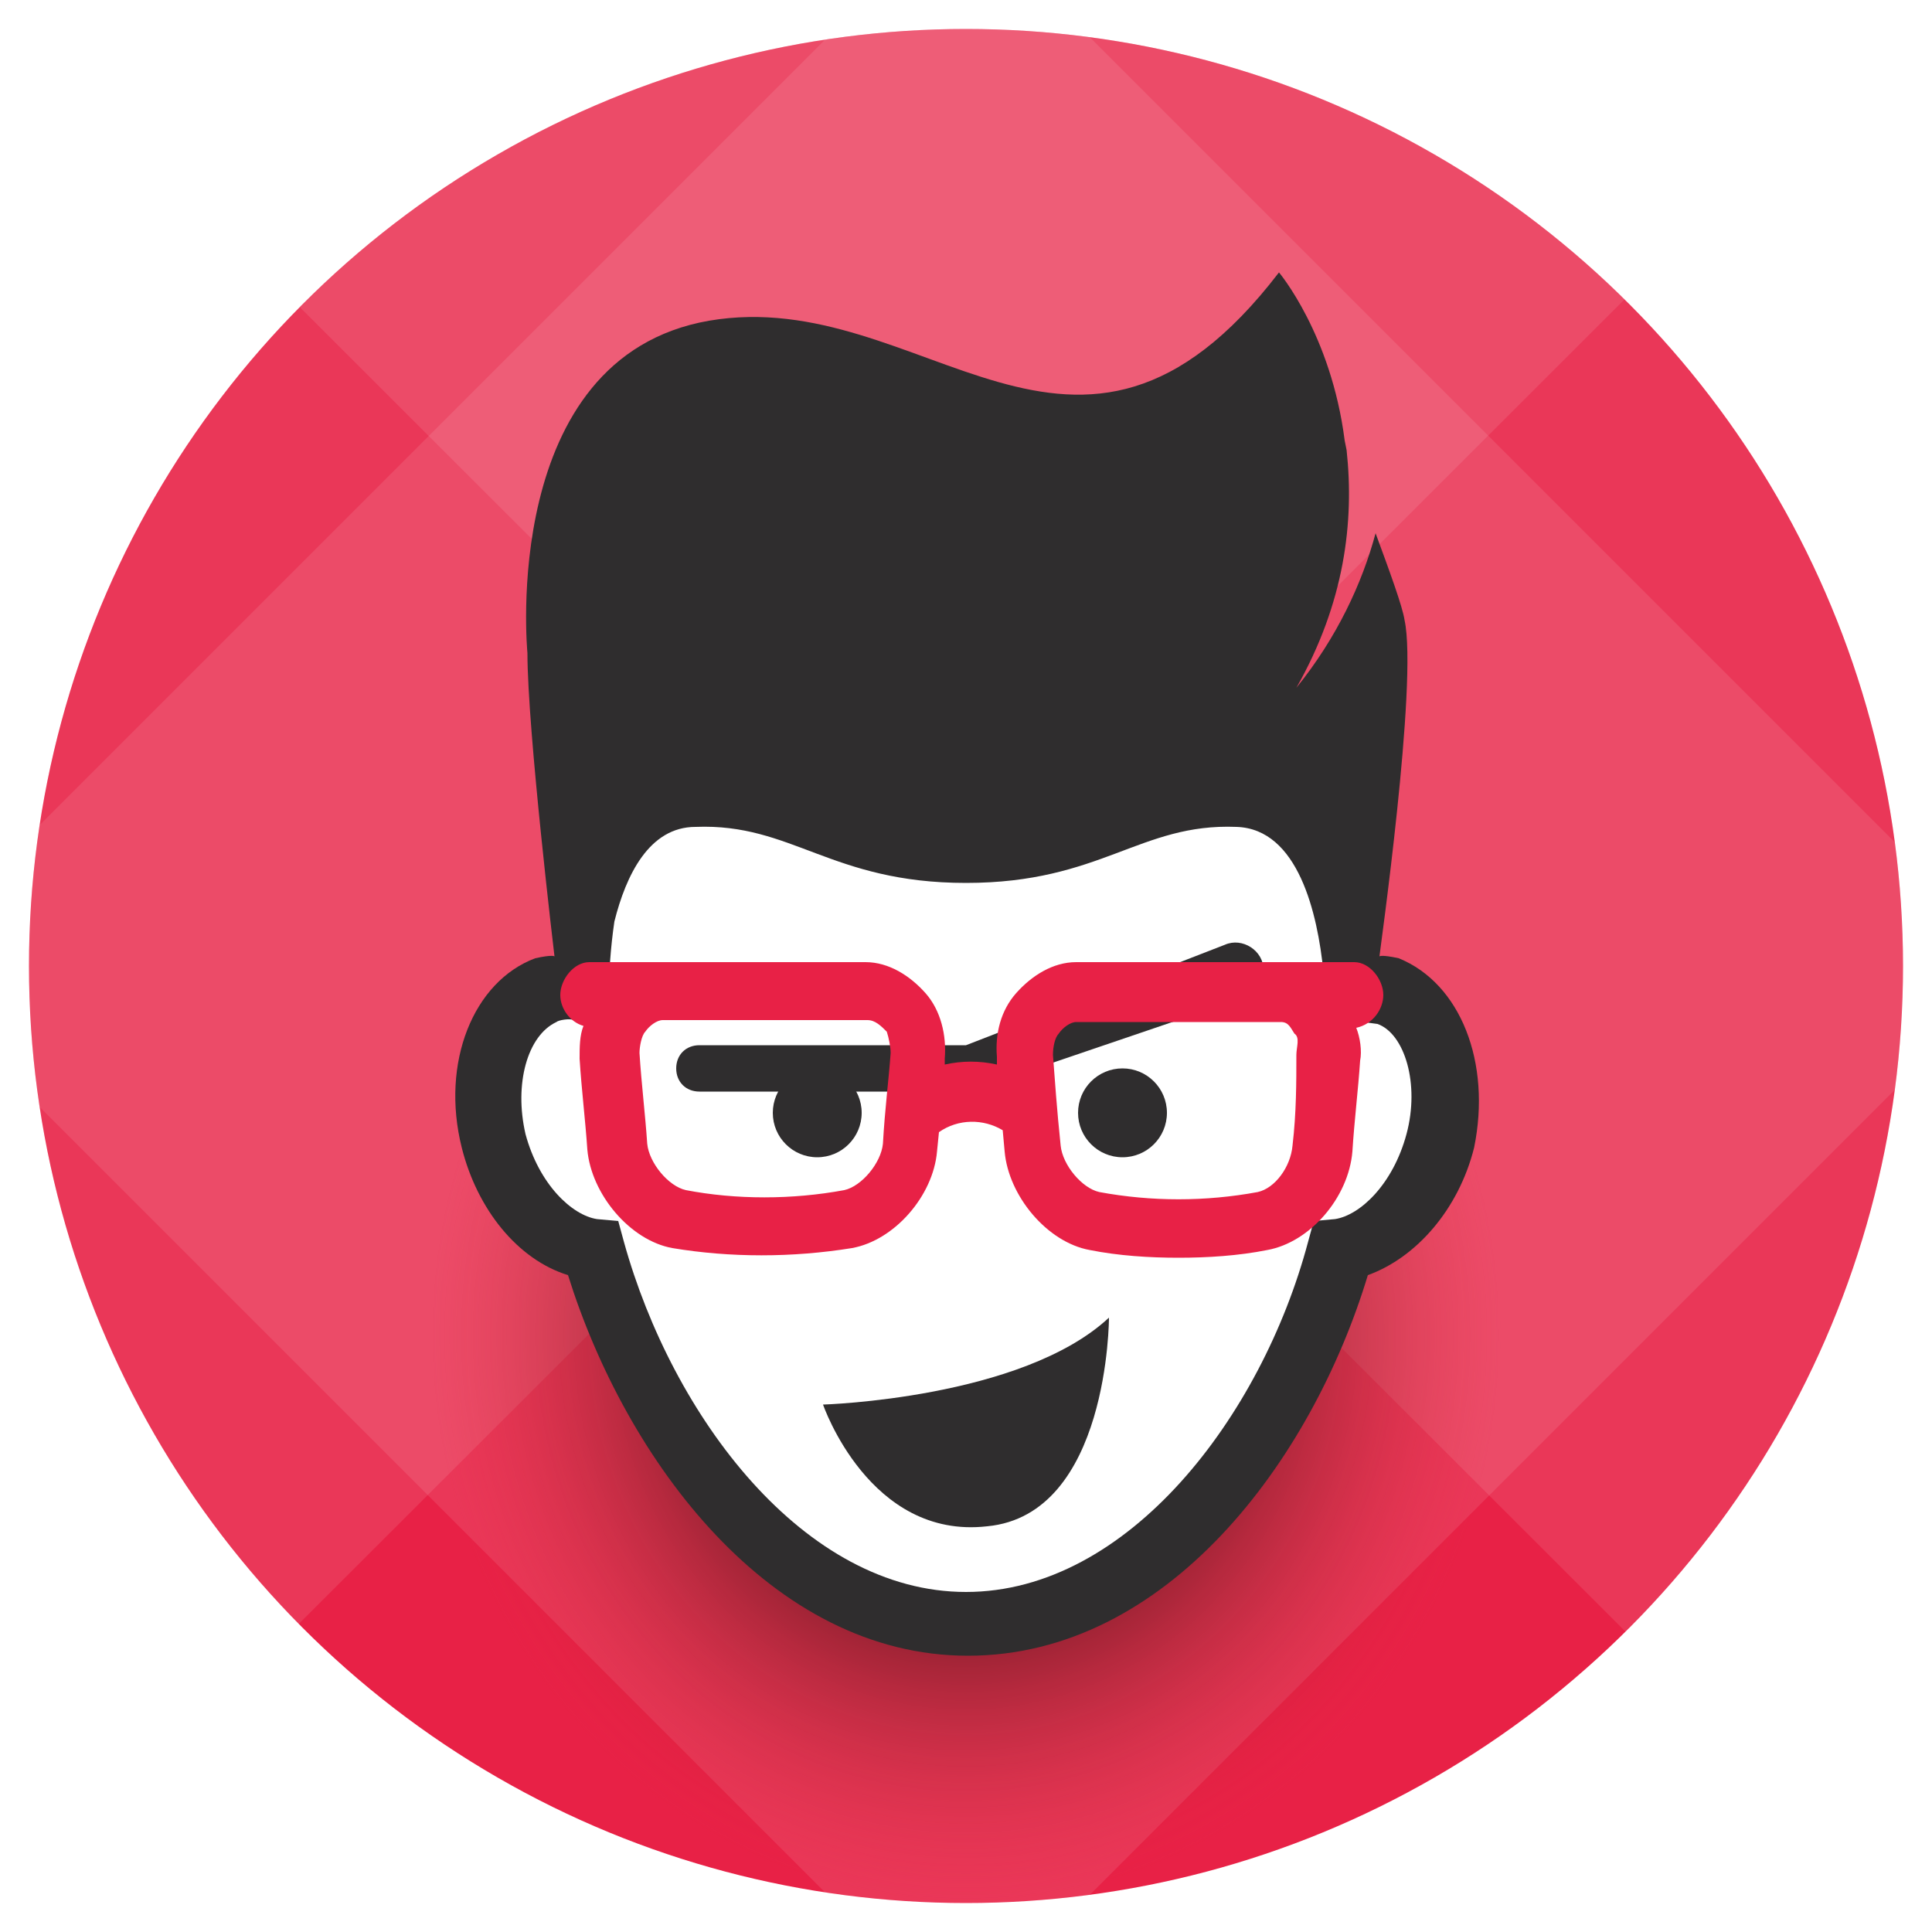 <?xml version="1.0" encoding="utf-8"?>
<!-- Generator: Adobe Illustrator 19.0.0, SVG Export Plug-In . SVG Version: 6.00 Build 0)  -->
<svg version="1.1" id="Capa_1" xmlns="http://www.w3.org/2000/svg" xmlns:xlink="http://www.w3.org/1999/xlink" x="0px" y="0px"
	 viewBox="0 0 100 100" style="enable-background:new 0 0 100 100;" xml:space="preserve">
<style type="text/css">
	.st0{clip-path:url(#XMLID_85_);}
	.st1{clip-path:url(#XMLID_86_);fill:#E82146;}
	.st2{opacity:0.1;clip-path:url(#XMLID_86_);fill:#FFFFFF;}
	.st3{fill:url(#XMLID_87_);}
	.st4{fill:#2F2D2E;}
	.st5{fill:#FFFFFF;}
	.st6{fill:#E82146;}
</style>
<g id="XMLID_14_">
	<g id="XMLID_2467_">
		<g id="XMLID_7209_">
			<defs>
				<circle id="XMLID_7326_" cx="50" cy="50" r="48.5"/>
			</defs>
			<clipPath id="XMLID_85_">
				<use xlink:href="#XMLID_7326_"  style="overflow:visible;"/>
			</clipPath>
			<g id="XMLID_7327_" class="st0">
				<defs>
					<rect id="XMLID_7330_" x="-4.3" y="-3.9" width="107.7" height="107.7"/>
				</defs>
				<clipPath id="XMLID_86_">
					<use xlink:href="#XMLID_7330_"  style="overflow:visible;"/>
				</clipPath>
				<rect id="XMLID_7418_" x="-4.3" y="-3.9" class="st1" width="107.7" height="107.7"/>
				<polygon id="XMLID_7373_" class="st2" points="-4.3,103.8 -4.3,-3.9 103.5,-3.9 				"/>
				<polygon id="XMLID_7372_" class="st2" points="103.5,103.8 103.5,-3.9 -4.3,-3.9 				"/>
				
					<rect id="XMLID_7365_" x="10.8" y="11.2" transform="matrix(0.707 -0.707 0.707 0.707 -20.798 49.718)" class="st2" width="77.6" height="77.6"/>
			</g>
		</g>
		<g id="XMLID_7090_">
			
				<radialGradient id="XMLID_87_" cx="40.955" cy="56.641" r="24.497" gradientTransform="matrix(1.132 0 0 1.201 3.623 1.061)" gradientUnits="userSpaceOnUse">
				<stop  offset="0.2" style="stop-color:#000000"/>
				<stop  offset="1" style="stop-color:#DD2D3A;stop-opacity:0"/>
			</radialGradient>
			<ellipse id="XMLID_7183_" class="st3" cx="50" cy="69.1" rx="27.7" ry="29.4"/>
			<path id="XMLID_7161_" class="st4" d="M72.4,49.6c-0.9-0.2-1-0.1-1-0.1c0-0.1,2-14.2,1.3-17.4c-0.1-0.7-0.8-2.6-1.5-4.5
				c-0.7,2.6-2,5.4-4.1,8c2.5-4.4,3-8.6,2.6-12.3l-0.1-0.5c-0.7-5.5-3.4-8.7-3.4-8.7c-10.5,13.7-18.4,0.6-29.5,2.5
				c-10.9,1.9-9.4,17.2-9.4,17.2l0,0c0,4,1.4,15.7,1.4,15.7s-0.1-0.1-1,0.1c-3.2,1.2-4.9,5.4-3.8,9.8c0.8,3.2,2.9,5.8,5.5,6.6
				c3,9.6,10.5,19.7,20.7,19.7c10.3,0,17.8-10.1,20.7-19.7c2.5-0.9,4.7-3.4,5.5-6.6C77.2,55,75.6,50.9,72.4,49.6z"/>
			<path id="XMLID_7149_" class="st5" d="M72.8,58.7c-0.7,2.6-2.4,4.2-3.7,4.4l-1.1,0.1l-0.3,1.1c-2.4,9-9.3,18.1-17.7,18.1l0,0l0,0
				c-8.4,0-15.2-9.1-17.7-18.1L32,63.2l-1.1-0.1c-1.3-0.2-3-1.8-3.7-4.4c-0.6-2.6,0.1-5.1,1.6-5.8c0.1-0.1,0.7-0.2,0.9-0.1l1.8,0.2
				c0,0-0.1-2.6,0.3-5.3c0.6-2.4,1.8-4.9,4.2-4.9c5-0.2,7,2.9,14,2.9s9-3.1,14-2.9c3.2,0.1,4.2,4.5,4.5,7.5c0.1,1.6,0.1,2.8,0.1,2.8
				l1.8-0.2c0.2,0,0.9,0.1,0.9,0.1C72.7,53.5,73.5,56.1,72.8,58.7z"/>
			<g id="XMLID_7124_">
				<path id="XMLID_7138_" class="st4" d="M51.1,79c6.3-0.6,6.3-10.8,6.3-10.8c-4.5,4.2-14.8,4.5-14.8,4.5S45,79.7,51.1,79z"/>
			</g>
			<path id="XMLID_7123_" class="st4" d="M64.5,51.6l-14.4,4.9h-2H36.2c-0.7,0-1.2-0.5-1.2-1.2v0c0-0.7,0.5-1.2,1.2-1.2H48h2
				l13.4-5.2c0.9-0.4,2,0.3,2,1.3v0C65.5,50.8,65.1,51.4,64.5,51.6z"/>
			<circle id="XMLID_7096_" class="st4" cx="42.3" cy="57.6" r="2.3"/>
			<circle id="XMLID_7095_" class="st4" cx="58.1" cy="57.6" r="2.3"/>
			<path id="XMLID_59_" class="st6" d="M71.6,51.5c0-0.8-0.7-1.7-1.5-1.7H55.7c-1.2,0-2.3,0.7-3.1,1.6c-0.8,0.9-1.1,2.1-1,3.3l0,0.4
				c-0.9-0.2-1.8-0.2-2.7,0l0-0.3c0.1-1.2-0.2-2.5-1-3.4c-0.8-0.9-1.9-1.6-3.1-1.6H30.5c-0.8,0-1.5,0.9-1.5,1.7
				c0,0.7,0.5,1.4,1.2,1.6c-0.2,0.5-0.2,1.1-0.2,1.7c0.1,1.6,0.3,3.2,0.4,4.7c0.2,2.3,2.2,4.7,4.4,5.1c3,0.5,6.2,0.5,9.3,0
				c2.2-0.4,4.2-2.7,4.4-5l0.1-1c1-0.7,2.3-0.7,3.3-0.1l0.1,1.1c0.2,2.3,2.2,4.7,4.4,5.1c1.5,0.3,3.1,0.4,4.6,0.4
				c1.5,0,3.1-0.1,4.6-0.4c2.2-0.4,4.2-2.7,4.4-5.1c0.1-1.6,0.3-3.2,0.4-4.7c0.1-0.5,0-1.2-0.2-1.7C71.1,53,71.6,52.2,71.6,51.5z
				 M67.1,54.6L67.1,54.6c0,1.4,0,3-0.2,4.7c-0.1,1.1-0.9,2.2-1.8,2.4c-2.7,0.5-5.5,0.5-8.2,0c-0.9-0.2-1.9-1.4-2-2.4
				c-0.2-1.9-0.3-3.4-0.4-4.7c0-0.4,0.1-0.9,0.3-1.1c0.2-0.3,0.6-0.6,0.9-0.6h10.6c0.4,0,0.5,0.3,0.7,0.6
				C67.3,53.7,67.1,54.2,67.1,54.6z M46.1,54.5L46.1,54.5c-0.1,1.4-0.3,2.9-0.4,4.7c-0.1,1-1.1,2.2-2,2.4c-2.7,0.5-5.6,0.5-8.2,0
				c-0.9-0.2-1.9-1.4-2-2.4c-0.1-1.5-0.3-3.1-0.4-4.7c0-0.3,0.1-0.9,0.3-1.1c0.2-0.3,0.6-0.6,0.9-0.6h10.6c0.4,0,0.7,0.3,1,0.6
				C46,53.7,46.1,54.2,46.1,54.5z"/>
		</g>
	</g>
</g>
</svg>
